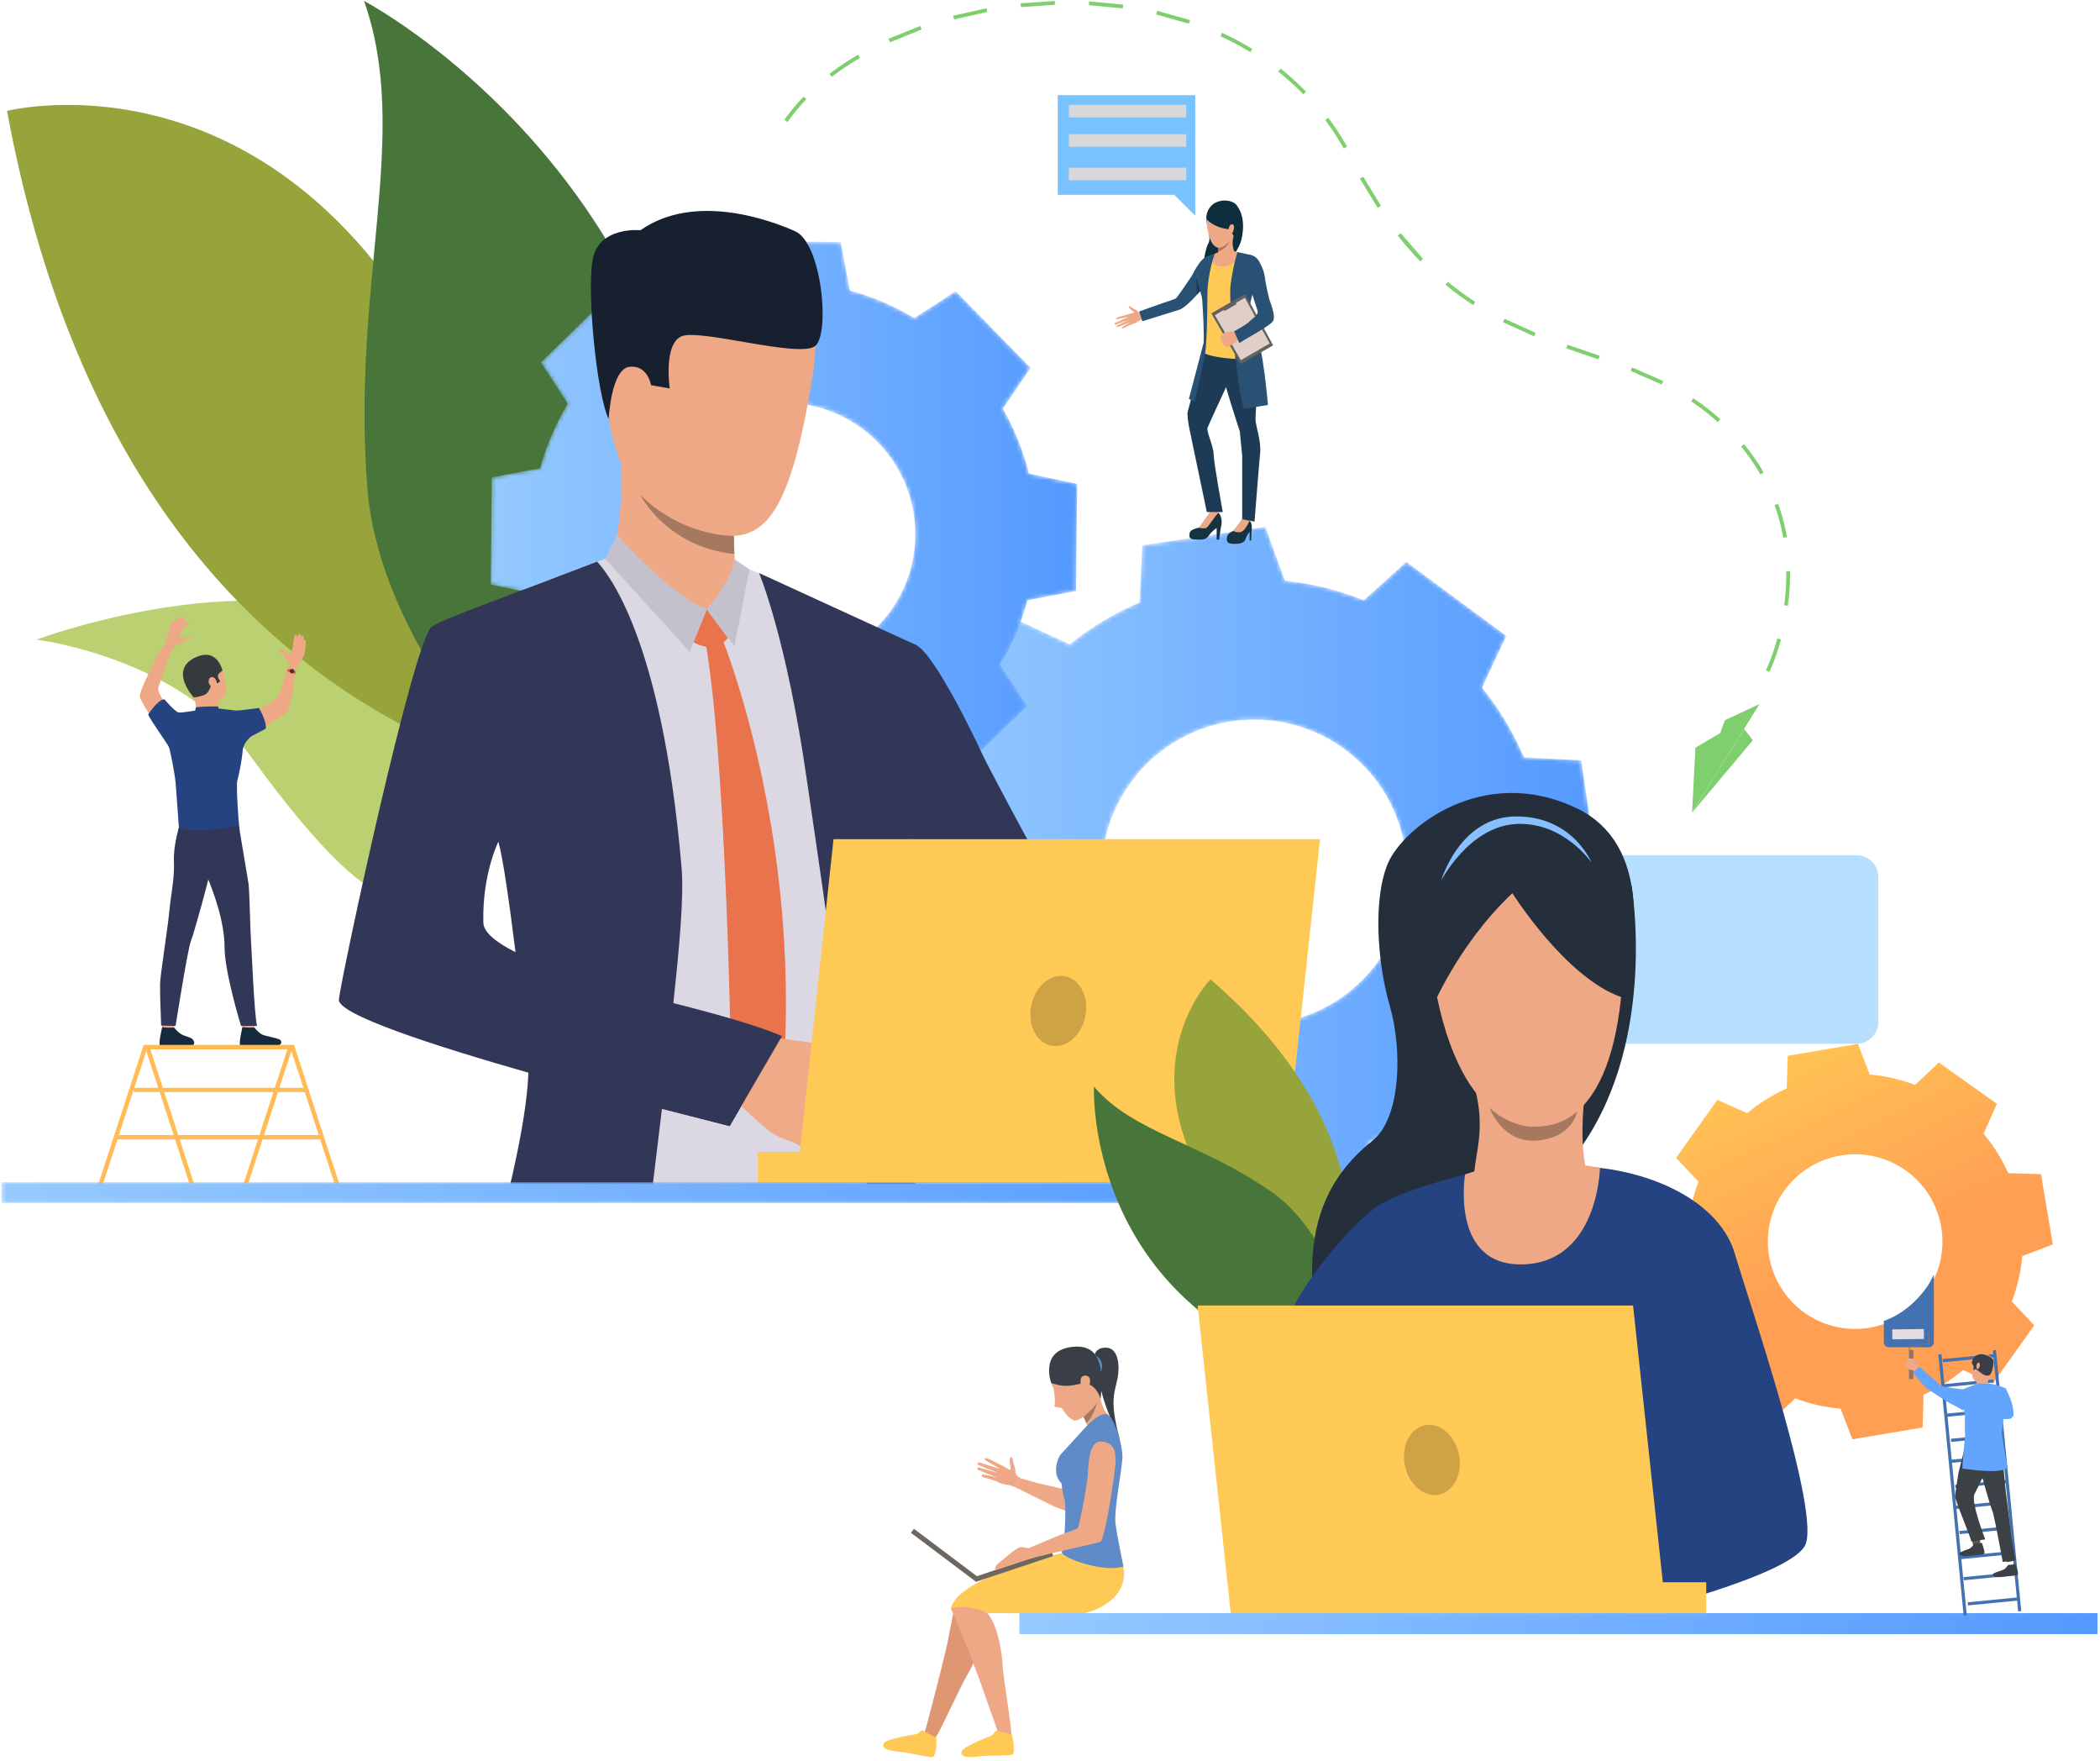<svg xmlns="http://www.w3.org/2000/svg" xmlns:xlink="http://www.w3.org/1999/xlink" width="501" height="420"><style><![CDATA[.B{fill:#eea886}.C{fill:#eea987}.D{fill:#323657}.E{fill:#ffc955}.F{fill:#a77860}.G{fill:#3a3f47}.H{fill:#254380}.I{fill:#285173}.J{fill:#3c4145}.K{fill:#63a4ff}.L{fill:#252e3b}]]></style><defs><path d="M61.594 112.322c-16.166-11.95-19.583-34.743-7.633-50.91S88.704 41.83 104.87 53.78s19.584 34.743 7.633 50.91-34.742 19.583-50.908 7.633zm86.505-3.13c2.464-6.103 4.01-12.442 4.674-18.83l12.85-4.652-4.402-29.364-13.65-.68a69.42 69.42 0 0 0-9.991-16.63l5.79-12.366-23.876-17.65-10.124 9.162a69.46 69.46 0 0 0-18.828-4.675L85.89.66 56.527 5.063l-.68 13.648c-5.9 2.51-11.518 5.847-16.63 9.992l-12.365-5.79-17.65 23.876 9.163 10.123c-2.464 6.103-4 12.442-4.676 18.83L.84 80.393l4.402 29.363 13.65.68a69.47 69.47 0 0 0 9.992 16.629l-5.79 12.365 23.876 17.65 10.123-9.162c6.102 2.463 12.442 4 18.828 4.674l4.653 12.85 29.364-4.402.68-13.65c5.91-2.51 11.52-5.847 16.63-9.99l12.365 5.8 17.65-23.875-9.162-10.124z" id="A"/><linearGradient x1="0%" y1="50%" x2="100%" y2="50%" id="B"><stop stop-color="#95caff" offset="0%"/><stop stop-color="#5499ff" offset="100%"/></linearGradient><path d="M69.656 101.77c-17.31-.194-31.187-14.386-30.993-31.697S53.05 38.884 70.36 39.08s31.188 14.385 30.994 31.697-14.386 31.187-31.698 30.993zm58.82-45.794c-1.356-5.503-3.472-10.71-6.228-15.504l6.626-9.726L111 12.463l-9.873 6.406c-4.73-2.863-9.888-5.095-15.36-6.575L83.576.742 58.008.455l-2.45 11.5c-5.502 1.356-10.708 3.472-15.503 6.227l-9.727-6.626-18.282 17.876 6.406 9.873c-2.862 4.732-5.095 9.888-6.574 15.36l-11.553 2.2L.04 82.424l11.5 2.45c1.356 5.502 3.472 10.708 6.228 15.503l-6.626 9.726 17.876 18.282 9.873-6.406a59.83 59.83 0 0 0 15.359 6.574l2.2 11.553 25.57.287 2.45-11.5c5.503-1.355 10.708-3.472 15.503-6.227l9.727 6.626 18.282-17.876-6.407-9.873c2.863-4.732 5.095-9.89 6.575-15.36l11.552-2.2.288-25.568-11.5-2.45z" id="C"/><linearGradient x1="0%" y1="50%" x2="99.999%" y2="50%" id="D"><stop stop-color="#95caff" offset="0%"/><stop stop-color="#5499ff" offset="100%"/></linearGradient><path id="E" d="M.365.967h315.453v4.995H.365z"/><linearGradient x1="6.3400887e-05%" y1="50.012%" x2="100%" y2="50.012%" id="F"><stop stop-color="#95caff" offset="0%"/><stop stop-color="#5499ff" offset="100%"/></linearGradient><linearGradient x1="0%" y1="50.01%" x2="100%" y2="50.01%" id="G"><stop stop-color="#95caff" offset="0%"/><stop stop-color="#5499ff" offset="100%"/></linearGradient><linearGradient x1="52.449%" y1="55.02%" x2="17.853%" y2="-15.888%" id="H"><stop stop-color="#ff9f54" offset="0%"/><stop stop-color="#ffd254" offset="100%"/></linearGradient><path d="M35.08 64.12a20.83 20.83 0 0 1-4.893-29.04 20.83 20.83 0 0 1 29.041-4.892c9.37 6.668 11.56 19.67 4.892 29.04s-19.67 11.56-29.04 4.892zm49.447-2.685a39.79 39.79 0 0 0 2.48-10.819l7.3-2.793-2.822-16.75-7.814-.25a39.76 39.76 0 0 0-5.887-9.408l3.185-7.133-13.84-9.847-5.695 5.345a39.75 39.75 0 0 0-10.819-2.479L47.822 0l-16.75 2.823-.247 7.813a39.72 39.72 0 0 0-9.408 5.887l-7.133-3.184-9.848 13.84 5.345 5.695a39.75 39.75 0 0 0-2.479 10.819L0 46.486l2.822 16.75 7.814.248c1.497 3.354 3.464 6.527 5.887 9.408l-3.184 7.133 13.84 9.847 5.696-5.345a39.74 39.74 0 0 0 10.817 2.479l2.794 7.302 16.75-2.822.248-7.814c3.355-1.496 6.528-3.463 9.41-5.887l7.132 3.184 9.85-13.84-5.346-5.695z" id="I"/></defs><g fill="none" fill-rule="evenodd"><g transform="translate(216 125)"><mask id="J" fill="#fff"><use xlink:href="#A"/></mask><path d="M61.594 112.322c-16.166-11.95-19.583-34.743-7.633-50.91S88.704 41.83 104.87 53.78s19.584 34.743 7.633 50.91-34.742 19.583-50.908 7.633zm86.505-3.13c2.464-6.103 4.01-12.442 4.674-18.83l12.85-4.652-4.402-29.364-13.65-.68a69.42 69.42 0 0 0-9.991-16.63l5.79-12.366-23.876-17.65-10.124 9.162a69.46 69.46 0 0 0-18.828-4.675L85.89.66 56.527 5.063l-.68 13.648c-5.9 2.51-11.518 5.847-16.63 9.992l-12.365-5.79-17.65 23.876 9.163 10.123c-2.464 6.103-4 12.442-4.676 18.83L.84 80.393l4.402 29.363 13.65.68a69.47 69.47 0 0 0 9.992 16.629l-5.79 12.365 23.876 17.65 10.123-9.162c6.102 2.463 12.442 4 18.828 4.674l4.653 12.85 29.364-4.402.68-13.65c5.91-2.51 11.52-5.847 16.63-9.99l12.365 5.8 17.65-23.875-9.162-10.124z" fill="url(#B)" mask="url(#J)"/></g><path d="M261.2 322.983s.323-1.545 2.58-1.54c3.13.01 3.383 4.46 2.854 7.226-.7 3.67-2.03 5.167.503 14.683 0 0-5.603-11.762-4.723-15.26.646-2.566-1.213-5.1-1.213-5.1" class="G"/><g class="B"><path d="M243.593 352.643s-1.334-.673-1.32-1.402-.32-1.715-.44-2.02c-.162-.407-.22-1.862-.708-1.64s-.015 2.406-.002 2.886-1.577-.82-2.048-.81-2.394 2.97-1.204 3.726 2.89.81 3.13.9l1.145.428 1.447-2.066"/><path d="M239.393 349.762s-3.795-2.057-4.16-1.967-.46.318-.114.526l3.6 2.1-5.202-1.62c-.183.003-.393.432-.217.562s4.93 2.037 4.93 2.037l-4.83-1.422c-.23.076-.33.52 0 .656l4.492 1.792s-3.393-.873-3.576-.662c-.112.13-.3.5.572.688s2.916.892 2.916.892l1.578-3.582m15.678 5.75l-7.4-1.742-4.068-1.127-1.447 2.066 9.495 4.694 5.114 1.892-1.685-5.783"/></g><path d="M228.15 381.267l-1.874 9.25c-.06 1.514-5.297 21.67-5.677 22.673s1.964 1.855 2.63 1.194 5.855-11.902 7.04-14 4.09-6.938 4.254-11.788-6.375-7.338-6.375-7.338" fill="#de9673"/><path d="M226.834 383.604l3.62 8.714c.798 1.288 7.733 20.927 7.98 21.97s2.65.347 2.835-.573-1.792-13.05-1.977-15.444-.58-8.617-3.158-12.728-9.3-1.94-9.3-1.94" class="B"/><path d="M241.4 413.744l-3.244-.8c-.096-.082-.126-.268-.546-.076s-.564.85-.974 1.076-2.934 1.104-4.302 1.864c-.494.275-2.598 1.2-2.874 1.9s-.127 1.72 3.547 1.293 7.733-.1 8.52-.554.137-3.638-.127-4.693m-17.998.706l-2.995-1.486c-.076-.1-.066-.3-.516-.2s-.734.7-1.183.843-3.1.447-4.6.896c-.542.163-2.796.615-3.214 1.238s-.494 1.655 3.185 2.024 7.577 1.552 8.44 1.288.915-3.523.883-4.612m29.972-43.998s-24.35 5.35-26.54 13.15c0 0 4.353-1.22 8.7 1.174l22.666.05c1.417-.003 11.344-2.823 9.805-11.178-1.56-8.467-14.64-3.196-14.64-3.196" class="E"/><path d="M257.51 336.602c.353.34.675.8.956 1.326a13.21 13.21 0 0 1 .691 1.506c.418 1.07.652 1.983.652 1.983s5.758-3.042 4.354-4.192-2.018-5.647-2.018-5.647-5.8 3.91-4.635 5.024" class="C"/><path d="M250.77 325.754s-1.19 1.8.606 5.532c0 0 .523 3.223.197 3.902s1.492.39 1.788.73 1.158 2.082 2.697 2.846 6.696-4.27 6.467-6.24 1.738-11.23-5.044-9.742-6.71 2.97-6.71 2.97" class="B"/><path d="M250.816 329.92s-3.02-7.943 5.288-8.69 6.717 9.3 6.46 12.5c0 0-1.127-4.547-4.973-3.634s-4.878.252-6.776-.177" class="G"/><path d="M257.892 328.78c.245-.96 2-.974 2.165.34s-.793 2.934-1.397 2.445-1.13-1.374-.768-2.785" class="B"/><path d="M258.465 337.928a13.21 13.21 0 0 1 .691 1.506c1.78-1.495 2.51-4.755 2.51-4.755-1.12 1.682-3.2 3.248-3.2 3.248" class="F"/><path d="M258.962 340.444l-5.72 6.268c-.644.46-2.577 4.602 0 7.087 0 0 .234 2.645.695 3.66s.133 11.437-.603 12.633 9.71 5.17 14.682 3.558c0 0-1.4-6.687-1.87-10.092s1.593-13.33 1.64-16-1.805-9.447-3.618-10.186-5.204 3.072-5.204 3.072" fill="#5f8cc9"/><g fill="#6e6760"><path d="M251.26 371.146l-18.417 6.142-.378-1.135L250.88 370l.378 1.136"/><path d="M232.833 377.28l-15.514-11.67.72-.957 15.514 11.672-.72.956"/></g><g class="B"><path d="M237.48 374.548c-.154-.4-.184-1.044 1.012-1.933s3.806-3.344 4.787-3.53 1.72.246 2.117.185.92 2.33.92 2.33l-8.836 2.946"/><path d="M245.397 369.27l6.114-2.578c.9-.43 5.185-1.933 5.553-2.117s2.302-10.25 2.456-12.857.306-8.132 3.252-7.885 3.652 2.178 3.284 5.983-2.547 17.43-3.468 17.89-11.823 2.632-17.04 4.168-.152-2.603-.152-2.603"/></g><path d="M261.506 323.393s1.246 2.244 1.118 3.932c0 0 1.144-2.556-1.118-3.932" fill="#5f8cc9"/><path d="M442.922 248.957h-60.718c-2.874 0-5.204-2.33-5.204-5.204v-34.55c0-2.874 2.33-5.204 5.204-5.204h60.718c2.874 0 5.204 2.33 5.204 5.204v34.55c0 2.875-2.33 5.204-5.204 5.204" fill="#b5deff"/><path d="M8.67 152.584s78.66-29.602 104.193 16.705c20.43 37.052-13.737 40.7-13.737 40.7s-3.275 20.24-39.5-29.828C42.55 156.562 8.67 152.584 8.67 152.584" fill="#bbd070"/><path d="M1.676 26.456S69.788 8.958 109.76 96.228s79.35 95.955 79.35 95.955S36.035 211.927 1.676 26.456" fill="#97a43c"/><path d="M160.972 195.72c-7.27 28-69.335-29.745-73.3-78.98S98.176 32.235 86.85.22c0 0 109.92 57.615 74.12 195.5" fill="#48753a"/><g transform="translate(117 57)"><mask id="K" fill="#fff"><use xlink:href="#C"/></mask><path d="M69.656 101.77c-17.31-.194-31.187-14.386-30.993-31.697S53.05 38.884 70.36 39.08s31.188 14.385 30.994 31.697-14.386 31.187-31.698 30.993zm58.82-45.794c-1.356-5.503-3.472-10.71-6.228-15.504l6.626-9.726L111 12.463l-9.873 6.406c-4.73-2.863-9.888-5.095-15.36-6.575L83.576.742 58.008.455l-2.45 11.5c-5.502 1.356-10.708 3.472-15.503 6.227l-9.727-6.626-18.282 17.876 6.406 9.873c-2.862 4.732-5.095 9.888-6.574 15.36l-11.553 2.2L.04 82.424l11.5 2.45c1.356 5.502 3.472 10.708 6.228 15.503l-6.626 9.726 17.876 18.282 9.873-6.406a59.83 59.83 0 0 0 15.359 6.574l2.2 11.553 25.57.287 2.45-11.5c5.503-1.355 10.708-3.472 15.503-6.227l9.727 6.626 18.282-17.876-6.407-9.873c2.863-4.732 5.095-9.89 6.575-15.36l11.552-2.2.288-25.568-11.5-2.45z" fill="url(#D)" mask="url(#K)"/></g><path d="M53.597 165.996s.957-1.675-.56-6.163c-1.47-4.34-6.55-3.948-8.164-1.166s-1.07 4.508 1.308 7.648 6.43 1.116 7.417-.32M41.795 243.22l-.283 2.12c-.032.278-2.797-.162-2.797-.162l-.225-2.195s2.96-.022 3.305.238" class="B"/><path d="M41.54 245.104s.876 1.11 1.724 1.596 2.18.676 2.68 1.177c.362.36 1.318 1.918-2.202 1.887s-5.217.22-5.594-.377.545-4.408.545-4.408.863.243 2.847.125" fill="#152b3d"/><path d="M60.943 243.22l-.283 2.12c-.03.278-2.797-.162-2.797-.162l-.223-2.195s2.958-.022 3.303.238" class="B"/><path d="M60.69 245.104s.877 1.11 1.725 1.596 3.966.88 4.467 1.383c.362.36.964 1.817-3.99 1.68-3.52-.097-5.217.22-5.594-.377s.546-4.408.546-4.408 1.093.195 2.845.125" fill="#152b3d"/><g class="D"><path d="M42.726 197.32s-1.418 4.407-1.232 8.204-.733 7.953-1.11 11.92c-.42 4.422-2.135 14.89-2.197 17.257s.266 9.92.266 9.92l3.435.083s2.884-18.304 3.632-20.17 4.45-15.182 4.576-16.676-7.37-10.537-7.37-10.537"/><path d="M56.966 196.86l2.333 13.975c.25 2.325.415 11.248.54 12.7s.83 19.008 1.494 21.167h-3.83s-3.932-12.763-3.932-18.8-2.604-13.128-4.285-17.112-5.528-4.08-6.56-11.47c0 0 12.84-2.803 14.24-.46"/></g><path d="M52.207 167.18s-.432 1.257 0 2.154-5.52.36-5.52.36.27-1.854-.508-3.38 6.027.866 6.027.866" class="B"/><path d="M42.45 198.28s2.14 2.2 14.708-.342l-.19-1.077-14.287.538-.23.88" class="D"/><path d="M53.108 169.627l2.826.343c.63.12 4.855-.756 5.722-.845s4.566-2.623 4.685-2.923l2.37-6.858c.12-1.167 2.074-.565 1.907.24-.314 1.503-.717 5.153-.937 6.21-.24 1.142-.877 3.73-1.237 4.047s-3.688 2.85-6.948 3.927-5.713 2.662-5.713 2.662H39.72s-6.25-8.932-6.384-10.278 4.365-10.29 5.262-11.41 2.195.366 2.195.366l-3.047 9.01c-.36 1.12 3.127 6.05 4.084 6.064s3.414-.3 4.505-.344 2.243-.523 2.243-.523l4.53.314" class="B"/><path d="M60.03 175.593s-1.967 1.307-2.146 3.55-.897 5.786-1.256 6.998.314 10.002.404 10.63-12.43 2.12-14.354.627l-.763-10.54c-.224-2.333-1.3-7.984-1.66-8.747s-4.7-6.866-4.9-7.67c0 0 2.25-3.59 3.866-3.634 0 0 2.565 3.006 3.4 3.14s5.962-.804 5.963-.812c0 0 .56.762 3.533-.135l4.118.473c.697.09 5.548-.61 5.548-.61s1.945 3.285 1.604 4.944l-3.37 1.785" class="H"/><path d="M68.598 160.044s.44-2.08-.1-2.675c-.302-.34-1.025-1.24-1.1-1.372s-.843-.578-.843-.793.76-.48 1.42.132 1.074.744 1.34.678.644-2.264.677-2.8.244-1.983.585-1.884.324.727.324.727.396-1.1.66-.876.23.744.23.744.496-.612.628-.165 0 .842 0 .842.512-.28.545.413-.148 2.727-.5 3.454-1.725 2.628-1.887 3.372-2 .212-2 .212m-28.233-3.65s1.495-2.513 2.002-2.737 1.227-.35 1.855-.8 1.458-.822 1.413-.972-.785-.1-1.577.254-1.14.178-1.215-.002.422-1.446.66-1.745 1.945-2.014 1.66-2.267-1.4.687-1.57.88c0 0 .882-1.854.538-1.943s-.986.568-.986.568.074-1.585-1.63.987c0 0 .358-.852-.165-.57s-1.03 1.885-1.196 2.692-.9 3.38-1.547 4 1.757 1.653 1.757 1.653" class="B"/><path d="M46.18 166.315s.788.07 2.463-.51 1.798-3.507 2.16-3.16c.74.708 1.437.22 1.716-.2 0 0-.818-1.077-.44-1.595s.996-.897.996-.897-1.18-5.677-6.538-3.1c-6.28 3.03-.36 9.45-.36 9.45" fill="#353a3d"/><path d="M52.207 169.335l-.188-.82s-3.42-.07-5.29.2l-.196.98s2.4 1.085 5.673-.36" class="H"/><path d="M51.363 161.93c-.3-.517-1.46-.865-1.594.598-.105 1.134 2.053 2.372 2.073 1.316s-.272-1.57-.48-1.914" class="B"/><path d="M68.68 159.572s1.234.03 1.833.572c0 0 .04.343-.1.614 0 0-1.07-.5-1.89-.593 0 0 .014-.45.158-.593" fill="#e55353"/><path d="M70.135 159.88c.114.27-.013.58-.282.696s-.582-.013-.697-.283a.53.53 0 1 1 .979-.413" fill="#353a3d"/><g fill="#fb5"><path d="M35.02 250.292h33.53l-10.57 32.454.99.32 11.01-33.814H34.266L23.36 282.746l.99.32 10.673-32.775"/><path d="M46.432 282.746l-10.568-32.454h33.53l10.672 32.775.99-.32-10.907-33.493H34.433l11 33.814.99-.32"/><path d="M31.9 260.5h41.04v-1.04H31.9zm-4.227 11.285h49.1v-1.04h-49.1z"/></g><path d="M104.7 229.346c.145-10.01 13.473-28.626 13.473-28.626s.616-.262.625-.236c.01.01.688-.095.688-.086.014 0 2.07-1.96 2.083-1.96.5 1.78 4.906 26.923 5.988 41.56-12.518-2.46-22.93-5.878-22.857-10.652zm111.693-45.2c.792-10.697 1.344-20.7 1.657-30.03-2.58-1.367-5.684-2.966-8.165-4.143l-25.262-11.74c-4.02-1.848-7.96-3.197-7.96-3.197l-29.686-2.49c-.703.04-4.135 1.236-8.636 2.953-9.737 3.695-28.51 11.217-31.498 13.364-4.384 3.14-20.067 80.018-20.484 85.24-.407 5.072 21.33 12.01 41.46 17.327l-.348 28.68-.09 4.995h88.084l-.308-4.995-.032-.63c-.335-6.752-1.648-18.844-1.312-30.62 0 0-.213-12.412 1.018-17.757.136-23.595 1.563-46.958 1.563-46.958z" fill="#dbd8e3"/><path d="M218.02 280.1l-1.62-12.418c0-.022-.008-.036-.008-.06l-.476-4.035-.022-.213c-.644-5.62-1.178-11.008-1.563-15.946-.3-3.78-.027-7.477.493-11.1 1.53-25.24 2.292-51.85 2.292-51.85.806-10.892 1.268-21.072 1.576-30.56L181.1 136.7s6.54 15.357 11.444 49.68c1.884 13.183 5.376 35.374 7.9 58.023v.005c1.373 12.222 3.946 24.67 5.902 35.7l.846 4.995h11.54l-.7-4.995M115.314 220.07c-.303-11.485 3.578-19.315 3.578-19.315 1.137 3.936 2.7 15.18 4.094 26.358-4.66-2.346-7.613-4.724-7.672-7.043zm45.306 19.496c1.36-12.762 2.58-25.496 1.992-32.475-4.755-56.102-18.2-70.952-20.162-73.126l-8.93 3.397c-9.203 3.627-27.96 10.276-30.488 12.092-4.384 3.138-21.665 83.736-22.186 88.95-.35 3.523 22.205 10.887 45.215 17.458-.213 6.308-1.685 14.954-3.782 24.247l-1.164 4.995h34.315l2.486-20.6 16.16 4.093s9.034-15.275 11.656-21.46c.45-1.055-11.18-3.85-25.1-7.568z" class="D"/><path d="M145.534 133.423s3.492-6.6 2.528-25.334c-.267-5.2 27.262 12.31 27.262 12.31s-.095 1.79-.153 4.203c-.032 1.005-.05 2.106-.05 3.238l.005.937.018 1.526a55.45 55.45 0 0 0 .068 1.839 31.24 31.24 0 0 0 .14 1.898c.113 1.132.78 3.13 1.02 3.677 1.264 2.912-20.53 3.08-30.837-4.293" class="C"/><g fill="#e8734d"><path d="M168.615 145.34l5.073 6.816s-2.97 3.98-8.25 1.042l3.177-7.858"/><path d="M172.33 152.432s18.59 45.4 14.623 103.07l-5.862 10.64-6.612-9.06s-1.066-76.59-6.342-104.83l4.193.18"/></g><path d="M174.048 138.983l-5.433 6.356s-8.72-1.7-11.278-6.243 16.71-.113 16.71-.113" class="C"/><path d="M175.294 133.42s-.63 4.845-6.68 11.918l6.6 8.87 3.573-18.398-3.495-2.4m-28.1-5.826s12.607 14.26 21.422 17.745l-4.1 10.14-20.12-22.194 2.797-5.7" fill="#c4c1cc"/><path d="M276.79 256.6s-16.733-16.228-27.708-18.928c-5.073-1.25-11.756-8.252-18.106-16.485-2.093-2.712-4.146-5.558-6.1-8.374-7.797-11.26-13.902-22.042-13.902-22.042s-23.028-26.988-4.55-39.018c0 0 7.92-.17 12.264 2.188 4.466 2.425 13.995 22.3 15.6 25.832 1.615 3.516 19.115 36.223 20.287 36.958s3.125 3.424 10.127 7.194c8.573 4.616 22.04 18.125 22.04 18.125l-9.964 14.55" class="D"/><path d="M196.47 275.38s-2.338-.094-3.34-.634l-3.04-1.844-1.02-.515c-1.03-.41-3.42-1-5.62-2.68s-9.373-8.387-9.373-8.387l4.636-7.128 2.14-7.057s16.723 1.663 18.955 2.99a6.25 6.25 0 0 1 .614.412c1.78 1.305 2.557 3.025 3.413 3.816.312.292 3.226 3.4 3.062 4.675-.223 1.756-1.09 2.883-2.18 3.415 0 0-.6 3.42-2.357 4.945 0 0-.443 3.172-3.18 4.446 0 0-.81 3.167-2.71 3.546" fill="#efaa88"/><g class="B"><path d="M169.838 59.753s30.23-7.287 23.862 30.984-13.618 41.38-32.032 33.748-17.135-32.11-18.232-44.087 16.733-20.087 26.402-20.645"/><path d="M153.957 86.257c-.45-3.36-7.123-4.498-7.585.56s3.23 13.865 5.742 12.957 2.462-8.88 1.843-13.516"/></g><path d="M145.2 99.962s.607-12.038 4.993-12.478 5.134 4.394 5.134 4.394l4.448.772s-1.555-10.52 2.803-12.426 28.503 5.385 31.98 2.24 1.505-24.503-4.906-27.335-24.09-9.132-36.848-.222c0 0-10.06-.997-11.43 7.13s1 31.94 3.828 37.926" fill="#16202e"/><path d="M186.556 247.137l-12.48 21.458-40.78-10.695 17.636-20.99s26.002 5.94 35.625 10.228" class="D"/><path d="M175.212 132.14h-.005c-16.213-1.653-22.5-14.134-22.5-14.134 10.2 10.108 22.413 9.832 22.413 9.832l.005.937.018 1.526a55.45 55.45 0 0 0 .068 1.839" class="F"/><path d="M394.318 325.02l-.002.001a3.72 3.72 0 0 1-1.06.216l-.248.004a3.65 3.65 0 0 1-1.009-.156c-.443-.13-.852-.34-1.207-.618a3.58 3.58 0 0 1-.368-.327c-.67-.68-1.08-1.615-1.067-2.644.004-.268.04-.528.096-.78l.1-.36a3.7 3.7 0 0 1 3.552-2.512 3.69 3.69 0 0 1 2.891 1.454c.485.636.77 1.43.76 2.29a3.7 3.7 0 0 1-2.436 3.43zm2.678-6.444a4.92 4.92 0 0 0-3.877-1.965c-2.192-.028-4.07 1.38-4.736 3.35-.162.478-.253.988-.26 1.52-.008.62.1 1.212.3 1.76a4.94 4.94 0 0 0 1.611 2.202 4.91 4.91 0 0 0 2.569 1.012l.388.02.244-.006h.087a4.9 4.9 0 0 0 1.417-.288c1.873-.68 3.22-2.465 3.248-4.574.015-1.137-.356-2.19-.992-3.03z" fill="#4da8f2"/><path d="M210.02 229.5l43.62 43.706 9.705-18.423-37.003-43.105c-4.583 2.247-12.995 7.608-16.323 17.822m-11.607 26.012s5.06 2.444 6.38 3.533 6.674 5.097 7.972 6.04-1.956 3.623-11.528-.52-2.823-9.052-2.823-9.052" class="B"/><g class="E"><path d="M198.854 200.155l-8.818 81.982H306.1l8.817-81.982H198.854"/><path d="M180.8 282.137h19.385v-7.375H180.8z"/></g><g fill="#7fcf6f"><path d="M403.67 193.833l16.12-25.925-8.3 3.898-7.8 22.027m-.01 0l.803-15.5 5.933-3.486-6.736 18.995"/><path d="M416.085 173.87l2.1 2.682-14.504 17.282 12.414-19.964"/></g><g transform="translate(0 281)"><mask id="L" fill="#fff"><use xlink:href="#E"/></mask><path fill="url(#F)" mask="url(#L)" d="M.365 5.962h315.453V.967H.365z"/></g><path d="M330.385 270.212s-27.02 22.11-16.15 41.716 17.837 3.67 17.837 3.67 8.1 3.126-2.48-20.836c-5-11.295.793-24.55.793-24.55" fill="#bbd070"/><path d="M288.79 233.596s-20.962 21.198 2.446 54.482 18.173 49.556 18.173 49.556 39.942-51.822-20.62-104.038" fill="#97a43c"/><path d="M316.718 328.087c11.805 3.324 3.928-31.74-13.25-43.712s-33.182-14.214-42.483-25.203c0 0-2.397 52.556 55.734 68.915" fill="#48753a"/><path fill="url(#G)" d="M243.2 389.773h257.192v-4.995H243.2z"/><path d="M246.032 239.83c-.933 4.564 1.197 8.854 4.756 9.582s7.2-2.384 8.134-6.95-1.196-8.854-4.756-9.582-7.2 2.383-8.134 6.95" fill="#cfa345"/><path d="M289.867 48.396s-2.6 1.273-1.958 4.733.928 3.928.208 5.28-1.568 7.12-.92 8.214 8.014-4.805 9.035-9.753-.647-7.15-1.237-7.97-2.83-1.67-5.127-.504" fill="#0e2d3d"/><path fill="#78c2ff" d="M252.348 22.695h32.8v28.78l-5.007-5.008h-27.792V22.695"/><path d="M255 25h28v3h-28zm0 7h28v3h-28zm0 8h28v3h-28z" fill="#d8d8d8" fill-rule="nonzero"/><path d="M288.75 122.037s-.263.622-.76 1.27c-.364.475-1.497 2.426-1.995 2.562s-2.04.408-2.177 1.27-.204 1.473 1.315 1.54 2.516.16 3.242-.906 1.882-1.837 1.882-1.837v2.78h.59l.43-3.097c.16-.204.567-2.426-.84-3.582s-1.69 0-1.69 0" fill="#163342"/><g class="B"><path d="M285.997 125.868s1.36.34 1.88 0 2.295-3.336 2.882-3.516c0 0-.57-1.154-2-.315l-2.754 3.83M272.72 74.584s-.944.18-1.266-.263c-.274-.377-.9-.666-1.094-.756-.257-.12-.913-.782-1.066-.458s1.026 1.144 1.24 1.365-1.157.32-1.394.535.054 2.477.988 2.3 1.813-.98 1.984-.98.684-.1.684-.1l-.075-1.644"/><path d="M269.348 74.914s-2.823.73-2.97.935-.1.357.167.3l2.747-.625-3.353 1.566c-.09.083-.015.38.13.363s3.393-1.247 3.393-1.247l-3.076 1.493c-.085.138.054.393.282.31l3.063-1.166s-2.107 1.108-2.1 1.3c-.002.11.053.37.588.068s1.872-.884 1.872-.884l-.734-2.4"/></g><path d="M296.354 123.84s-1.518 2.256-2.13 2.8c0 0-1.36.5-1.496 1.45s-.114 1.587 1.496 1.633 2.665-.244 2.96-1.22.94-1.638.94-1.638v2.04h.363l.114-2.335c.022-.363.26-1.757-.505-2.375s-1.74-.357-1.74-.357" fill="#163342"/><g fill="#1d3b54"><path d="M297.375 80.3s1.918 2.494 2.438 5.452-.307 12.89-.285 14.35 1.384 5.1 1.112 7.856-1.346 16.463-1.346 16.463l-2.94-.583v-15.132l-.58-5.847s-4.317-12.978-4.317-15.1 1.292-10.93 5.917-7.45"/><path d="M287.74 81.275l-3.525 13.693c-.374 1.666-.916 3.04-.916 3.748 0 1.642.61 4.278.61 4.278l4.002 19.138h3.812s-2.124-11.482-2.18-13.727-1.8-5.445-1.45-6.398 5.474-11.936 5.474-11.936 3.888-12.287-5.826-8.796"/></g><path d="M294.224 126.64s1.555.87 2.557-.247c.846-.943 1.314-2.196 1.314-2.196l-1.74-.357-2.13 2.8" class="B"/><path d="M289.04 60.837s-1.3.123-2.28 1.175-1.904 2.73-2.16 3.3-3.862 5.76-4.048 5.876-2 .722-3.2 1.126l-5.566 1.973.737 2.335 8.73-2.715c2.14-.527 7.06-6.842 7.06-6.842s3.67-4.3.725-6.218" class="I"/><path d="M291.31 59.926s-1.683.794-2.268.91-2.852 3.062-3.248 4.137 0 2.688.817 4.582.047 2.524.42 4.417.254 8.976.184 10.028 10.94 2.646 13.114.73c0 0-1.472-6.384-3.214-8.206-.377-.394-.337-3.02-.08-3.674s3.155-5.54 3.155-5.54.213-4.955-1.05-5.937c-1.1-.853-4.093-1.158-4.63-1.344s-2.102-.27-3.2-.105" class="E"/><path d="M290.505 57.984l.108 1.09.07.802.088 2.2s1.75 1.753 3.738-2.045c0 0-.837-1.566-.207-3.698s-3.797 1.65-3.797 1.65" class="B"/><path d="M285.6 70.253s-.42-2.8.027-4.502c0 0 0 1.464.802 3.543l-.83.96" fill="#183c59"/><path d="M295.853 60.3s-1.204 3.553-4.506 3.292-1.566-3-1.566-3 .823-.472 1.055-.517 3.65-.088 3.65-.088l1.366.313" class="B"/><path d="M289.78 60.592s-1.73 4.785-1.73 9.66-.14 12.822-.743 15.33l-2.323 10.267-1.347-.697 3.484-13.275c.244-.893-.185-10.326-.418-11.115s-1.22-4.306-1.067-5.28c.194-1.23 1.344-3.05 3.203-4.613l.94-.278m5.42-.44s-1.075 3.442-1.62 7.85 1.672 24.875 3.158 29.52l5.762-.93s-1.24-14.466-2.924-17.1-2.22-4.962-.402-10.456-.796-8.217-.796-8.217-2.673-.614-3.18-.67" class="I"/><path fill="#616161" d="M288.984 74.75l6.986 12.098 7.764-4.483-6.68-12.274-8.07 4.66"/><path fill="#e0cec7" d="M289.826 75.166l6.204 10.745 6.897-3.982-5.935-10.9-7.166 4.137"/><path fill="#616161" d="M292.115 74.2l-.435-.754 2.788-1.6.544.69-2.897 1.673"/><path d="M292.448 82.785s.318.001.456-.066l.424-.232.142-.063c.142-.05.47-.115.778-.33s1.402-1.48 1.402-1.48l-.515-.785-.38-.805s-2.297.148-2.608.315c-.03.016-.06.034-.085.052-.25.166-.366.395-.487.497-.044.038-.458.443-.443.615.02.24.13.398.274.477 0 0 .06.467.3.685 0 0 .04.433.405.622 0 0 .1.435.346.498" class="B"/><path d="M297.182 60.837s2.12-.607 3.336 1.73 1.2 3.334 1.372 4.476c.153 1.078.845 4.02.916 4.324s1.638 3.927.92 5.194c-.723 1.273-8.065 5.02-8.018 5.3s-1.27-2.833-1.27-2.833 2.97-1.656 3.457-2.166c.8-.828 2.458-1.72 2.115-2.747l-1.892-5.874c-.28-.596-2.722-6.644-.934-7.404" class="I"/><path d="M290.244 48.78s-3.776 1.187-1.726 7.703 7.207-.755 6.668-4.725-4.942-2.978-4.942-2.978" class="C"/><path d="M288.132 52.583s1.876 1.84 5.016 2.07c0 0 1.207 1.415 1.3 1.97 0 0 2.802-4.776-.642-7.64s-6.94 2.417-5.674 3.597" fill="#0e2d3d"/><g transform="translate(395.434 249)"><path d="M35.08 64.12a20.83 20.83 0 0 1-4.893-29.04 20.83 20.83 0 0 1 29.041-4.892c9.37 6.668 11.56 19.67 4.892 29.04s-19.67 11.56-29.04 4.892zm49.447-2.685a39.79 39.79 0 0 0 2.48-10.819l7.3-2.793-2.822-16.75-7.814-.25a39.76 39.76 0 0 0-5.887-9.408l3.185-7.133-13.84-9.847-5.695 5.345a39.75 39.75 0 0 0-10.819-2.479L47.822 0l-16.75 2.823-.247 7.813a39.72 39.72 0 0 0-9.408 5.887l-7.133-3.184-9.848 13.84 5.345 5.695a39.75 39.75 0 0 0-2.479 10.819L0 46.486l2.822 16.75 7.814.248c1.497 3.354 3.464 6.527 5.887 9.408l-3.184 7.133 13.84 9.847 5.696-5.345a39.74 39.74 0 0 0 10.817 2.479l2.794 7.302 16.75-2.822.248-7.814c3.355-1.496 6.528-3.463 9.41-5.887l7.132 3.184 9.85-13.84-5.346-5.695z" fill="url(#H)"/><g fill="#4471b0"><path d="M65.93 55v16.148c0 .664-.538 1.204-1.203 1.204h-9.525c-.664 0-1.203-.54-1.203-1.204v-5.084c4.1-1.42 7.78-4.467 10.424-8.305.57-.825 1.07-1.888 1.507-2.76m7.855 81.284l-.75.073L67 74.072l.75-.072 6.034 62.283"/><path d="M86.785 135.283l-.75.073L80 73.073l.75-.073 6.035 62.283M81.212 87.75l-12.14 1.178-.072-.75L81.14 87l.072.75"/><path d="M82.212 93.75l-12.14 1.178-.072-.75L82.14 93l.073.75m-.001 5l-12.14 1.18-.072-.75L82.138 98l.074.75m1 6l-12.14 1.177-.072-.75L83.138 104l.074.75m0 5l-12.14 1.178-.073-.75L83.14 109l.073.75m1 6l-12.14 1.178-.073-.75L84.14 115l.073.75m-.001 6l-12.14 1.18-.072-.75L84.14 121l.073.75m1 5l-12.14 1.178-.072-.75L85.14 126l.073.75m1 6l-12.14 1.178-.073-.75L86.14 132l.073.75m-6-58l-12.14 1.178-.073-.75L80.14 74l.073.75m-.001 6l-12.14 1.178-.073-.75L80.14 80l.073.75"/></g><path d="M76.983 119.282s-1.643.435-1.68.276L75 118.352c.193-.173 1.982-.352 1.982-.352l.001 1.282" fill="#5c544d"/><path d="M74.722 120.292c.482-.335.942-1.034.942-1.034 1.26-.01 1.712-.258 1.712-.258s.795 2.14.604 2.5-1.236.296-3.355.583c-2.984.4-2.7-.48-2.515-.7.272-.323 2.13-.756 2.612-1.1m-2.816-18.413l1.5-6.027c.883-1.414 8.932-.603 8.932-.603-.652 4.456-3.08 4.513-4.138 6.915l-2.58 5.23c-.905 1.96 2.563 10.783 2.563 10.783l-3.287.527c-.376-1.53-3.984-10.007-3.905-10.882s.63-4.56.905-5.943" class="J"/><g class="B"><path d="M78.89 74.2c.572.3 1.34.847 1.365 1.85s-.485 2.508-1.048 3.548-2.216 1.254-3.316.845-1.198-3.737-.19-5.398 3.2-.846 3.2-.846"/><path d="M76.063 80.01s3.813-2.98 3.368-1.685-.68 2.83-.68 2.83-2.89-.008-2.746-.29.058-.855.058-.855"/></g><path d="M78.25 74.185s2.006.552 1.932 1.694-.364 2.44-.813 3.01c0 0-.2.33-1.015.202s-1.807-1.212-2.148-1.33-.343-.32-.343-.32l-.213.31-.36.023s.33-.97-.168-1.365.516-3.137 3.13-2.224" class="G"/><path d="M76.87 76.263c.186.586-.282 1.374-.543 1.307s-.292-.668-.176-1.154c.046-.19.532-.738.72-.153" class="B"/><path d="M82.926 82c.097.01 2.212 3.908 1.993 6.535-.024.286-.352.596-.574.75a.93.93 0 0 1-.498.163l-.13.005-2.27.077s-1.686-5.45 1.477-7.53" class="K"/><path d="M75.557 119.258c1.26-.01 1.712-.258 1.712-.258s.795 2.14.604 2.5-1.236.296-3.355.583c-.58.077-1.036.107-1.394.102L73 120.92c.62-.215 1.34-.438 1.615-.63.482-.334.942-1.033.942-1.033" class="J"/><path d="M79.008 81.165l.152.14s.305.585-.843.635-2.953.134-2.092-.7c0 0 1.78-.414 2.783-.075" fill="#ffd255"/><path d="M84.982 123.282s-1.643.435-1.68.277L83 122.353c.192-.173 1.98-.353 1.98-.353l.002 1.282" fill="#5c544d"/><path d="M82.427 99.946l.7 7.186 1.06 8.403c.04 1.425 1.24 7.66 1.24 7.66l-3.07.352s-1.995-11.014-2.466-12.14-2.808-9.153-2.887-10.053S81.65 95 81.65 95a34.7 34.7 0 0 0 .777 4.946m.295 25.344c.482-.334.942-1.033.942-1.033 1.258-.01 1.712-.258 1.712-.258s.795 2.14.605 2.5-1.237.297-3.357.583c-2.983.4-2.7-.48-2.514-.7.27-.322 2.13-.756 2.612-1.1" class="J"/><path d="M72.74 82.46c.218-.128.368-.184.368-.184l.596-.25c1.288-.53 2.923-1.027 2.923-1.027h2.628s2 .4 3.192.887c.152.063.296.143.43.237l-.36 7.506-.386 3.17c-.023.355.383 2.266.596 4.02l.744 4.197s-.43 1.74-10.678.275c-.26-.037.65-7.833.58-8.322-.047-.327-.04-2.86-.02-4.44l-.285-1.598c-.158-.115-.37-.25-.625-.395L71 85.77l.126-.848c.138-1.405 1.08-2.148 1.615-2.46" class="K"/><path fill="#877373" d="M64.62 69.2l-.803.01-.002-.207 1.01-.013.03 2.53-4.646.762.01.74-.207.003-.01-.918 4.645-.76-.024-2.144"/><path fill="#e3dddd" d="M63.57 70.376l-7.544.09L56 68.09l7.543-.09.028 2.376"/><path fill="#877373" d="M60 79.96h1.034V73H60z"/><path d="M59.326 75.967c.02-.246.27-.51.27-.51-.024-.126.017-.27.152-.4.097-.093.544-.043.59-.035.12.023.316-.02.538.048l.074.027c.252.105 1.428 1.628 1.428 1.628l-.212.608-.295.753-1.55-.37c-.282-.08-.482-.246-.582-.308l-.108-.053-.348-.142c-.108-.05-.263-.243-.263-.243-.088-.185.13-.452.13-.452-.065-.313.175-.55.175-.55" class="B"/><path d="M62.465 77l5.15 4.495c.794.423 4.717.852 5.797.962l.276.028c1.13 1.54-.366 5.222-.996 4.816-.293-.19-.673-.443-1.985-1.1-2.444-1.222-5.463-3.44-6.037-3.76-.882-.493-3.67-3.898-3.67-3.898.143-.513 1.465-1.542 1.465-1.542" class="K"/><mask fill="#fff"><use xlink:href="#I"/></mask></g><path d="M293.1 54.784c.025-.475.317-1.554 1.022-1.252s-.043 2.5-.51 2.365c0 0-.568.01-.51-1.113" class="C"/><path d="M290.613 59.073l.07.802s1.667-.1 2.78-2.58c-.073.108-1.294 1.902-2.85 1.777" class="F"/><path d="M243.565 1.692l-.095-.9 8.17-.55.026.905-8.102.545zm24.293.303l-8.076-.756.047-.904 8.152.763-.123.897zm-40.25 2.638l-.232-.875 7.987-1.793.164.89-7.92 1.777zm56.024 1.02l-7.798-2.2.204-.883 7.883 2.226-.29.858zm-71.288 4.43l-.38-.823 7.6-3.08.303.853-7.514 3.05zm85.958 2.357a70.29 70.29 0 0 0-7.144-3.802l.38-.823c2.505 1.155 4.94 2.45 7.236 3.853l-.47.772zm-99.868 5.893l-.55-.72c2.097-1.603 4.4-3.14 6.813-4.566l.46.78c-2.392 1.41-4.654 2.925-6.723 4.505zm112.5 4.164c-1.866-1.92-3.883-3.747-5.998-5.428l.564-.71c2.145 1.705 4.19 3.558 6.084 5.506l-.65.63zM187.88 29.105l-.743-.518c1.318-1.895 2.863-3.757 4.59-5.537l.65.63a43.64 43.64 0 0 0-4.497 5.424zm132.707 6.323c-1.334-2.358-2.818-4.638-4.412-6.775l.725-.542a65.26 65.26 0 0 1 4.475 6.871l-.788.446zm8.1 14.153l-4.25-6.974.8-.444 4.215 6.92-.755.5zm10.166 12.782c-1.845-1.907-3.656-3.98-5.38-6.158l.71-.562 5.32 6.1-.65.63zm12.604 10.405a71.84 71.84 0 0 1-6.6-4.845l.578-.698a70.64 70.64 0 0 0 6.515 4.783l-.493.76zm14.55 7.453l-7.45-3.375.4-.808 7.383 3.344-.342.84zm15.365 5.5l-2.682-.913-5.03-1.724.3-.855 5.023 1.722 2.684.913-.293.857zm15.072 5.992l-7.424-3.234.328-.845 7.498 3.267-.402.812zm13.377 8.968c-2-1.81-4.08-3.428-6.364-4.948l.502-.754a55.4 55.4 0 0 1 6.47 5.03l-.608.672zm10.155 12.477c-1.316-2.29-2.86-4.523-4.587-6.634l.7-.574c1.76 2.15 3.332 4.423 4.673 6.758l-.786.45zm5.452 15.108a46.65 46.65 0 0 0-2.063-7.794l.852-.307c.922 2.555 1.63 5.228 2.102 7.945l-.89.156zm1.122 16.223l-.898-.122c.34-2.504.5-5.014.5-7.462l-.003-.602.905-.01.004.612c0 2.488-.174 5.04-.518 7.584zm-4.427 15.798l-.813-.4c.014-.03 1.43-2.935 2.717-7.596l.873.24c-1.31 4.752-2.718 7.635-2.777 7.756z" fill="#7fcf6f"/><path d="M386.76 237.82s11.726-34.39-10.652-45.05-41.377 4.75-44.965 13.09-2.64 23.503.42 34.076 2.616 26.67-4.034 32.054-14.896 14.324-14.487 32.523c.254 11.292 44.43-28.88 44.43-28.88l29.287-37.81" class="L"/><path d="M355.316 278.73s-18.392 4.076-25.693 8.343-23.513 23.89-23.513 32.33 70.9 16.323 70.9 16.323l13.44 49.06s35.836-8.745 40.102-15.998-13.612-59.233-16.67-69.753c-3.12-10.73-15.965-18.214-30.898-20.305s-27.666 0-27.666 0" class="H"/><path d="M381.707 278.56s-.413 22.355-18.143 23.018-14.038-21.44-14.038-21.44 12.968-5.254 32.18-1.577" class="B"/><path d="M389.208 211.1s6.27 35.954-11.59 61.927c-18.496 26.898 11.59-61.927 11.59-61.927" class="L"/><path d="M377.902 262.753s-1.232 10.694.827 17.343-27.1 6.835-27.093 1.366c.02-6.21 2.984-11.4.2-22.047s26.076 3.338 26.076 3.338" class="B"/><path d="M355.278 264.117s9.208 9.594 20.985 1c0 0-.973 6.133-9.443 6.924s-11.542-7.925-11.542-7.925" class="F"/><path d="M366.8 198.634s23.274 6.888 19.95 39.186-18.524 30.636-19.95 30.873-19.474 1.425-25.173-37.76 25.173-32.3 25.173-32.3" class="B"/><path d="M360.803 213.037s12.646 20.116 25.956 24.783c0 0 7.267-33.755-22.75-40.828s-25.316 34.094-23.075 45.072c0 0 6.252-16.15 19.87-29.027" class="L"/><path d="M343.84 210.006s6.657-12.892 17.898-13.467 17.926 9.175 17.926 9.175-4.39-10.98-17.912-10.98-17.912 15.272-17.912 15.272" fill="#88c0ff"/><g class="E"><path d="M387.675 384.778h19.385v-7.375h-19.385z"/><path d="M389.603 311.4l7.892 73.378H293.613L285.72 311.4h103.882"/></g><path d="M348.053 346.903c.933 4.564-1.197 8.855-4.756 9.582s-7.2-2.383-8.134-6.947 1.196-8.856 4.756-9.583 7.2 2.383 8.134 6.948" fill="#cfa345"/></g></svg>
